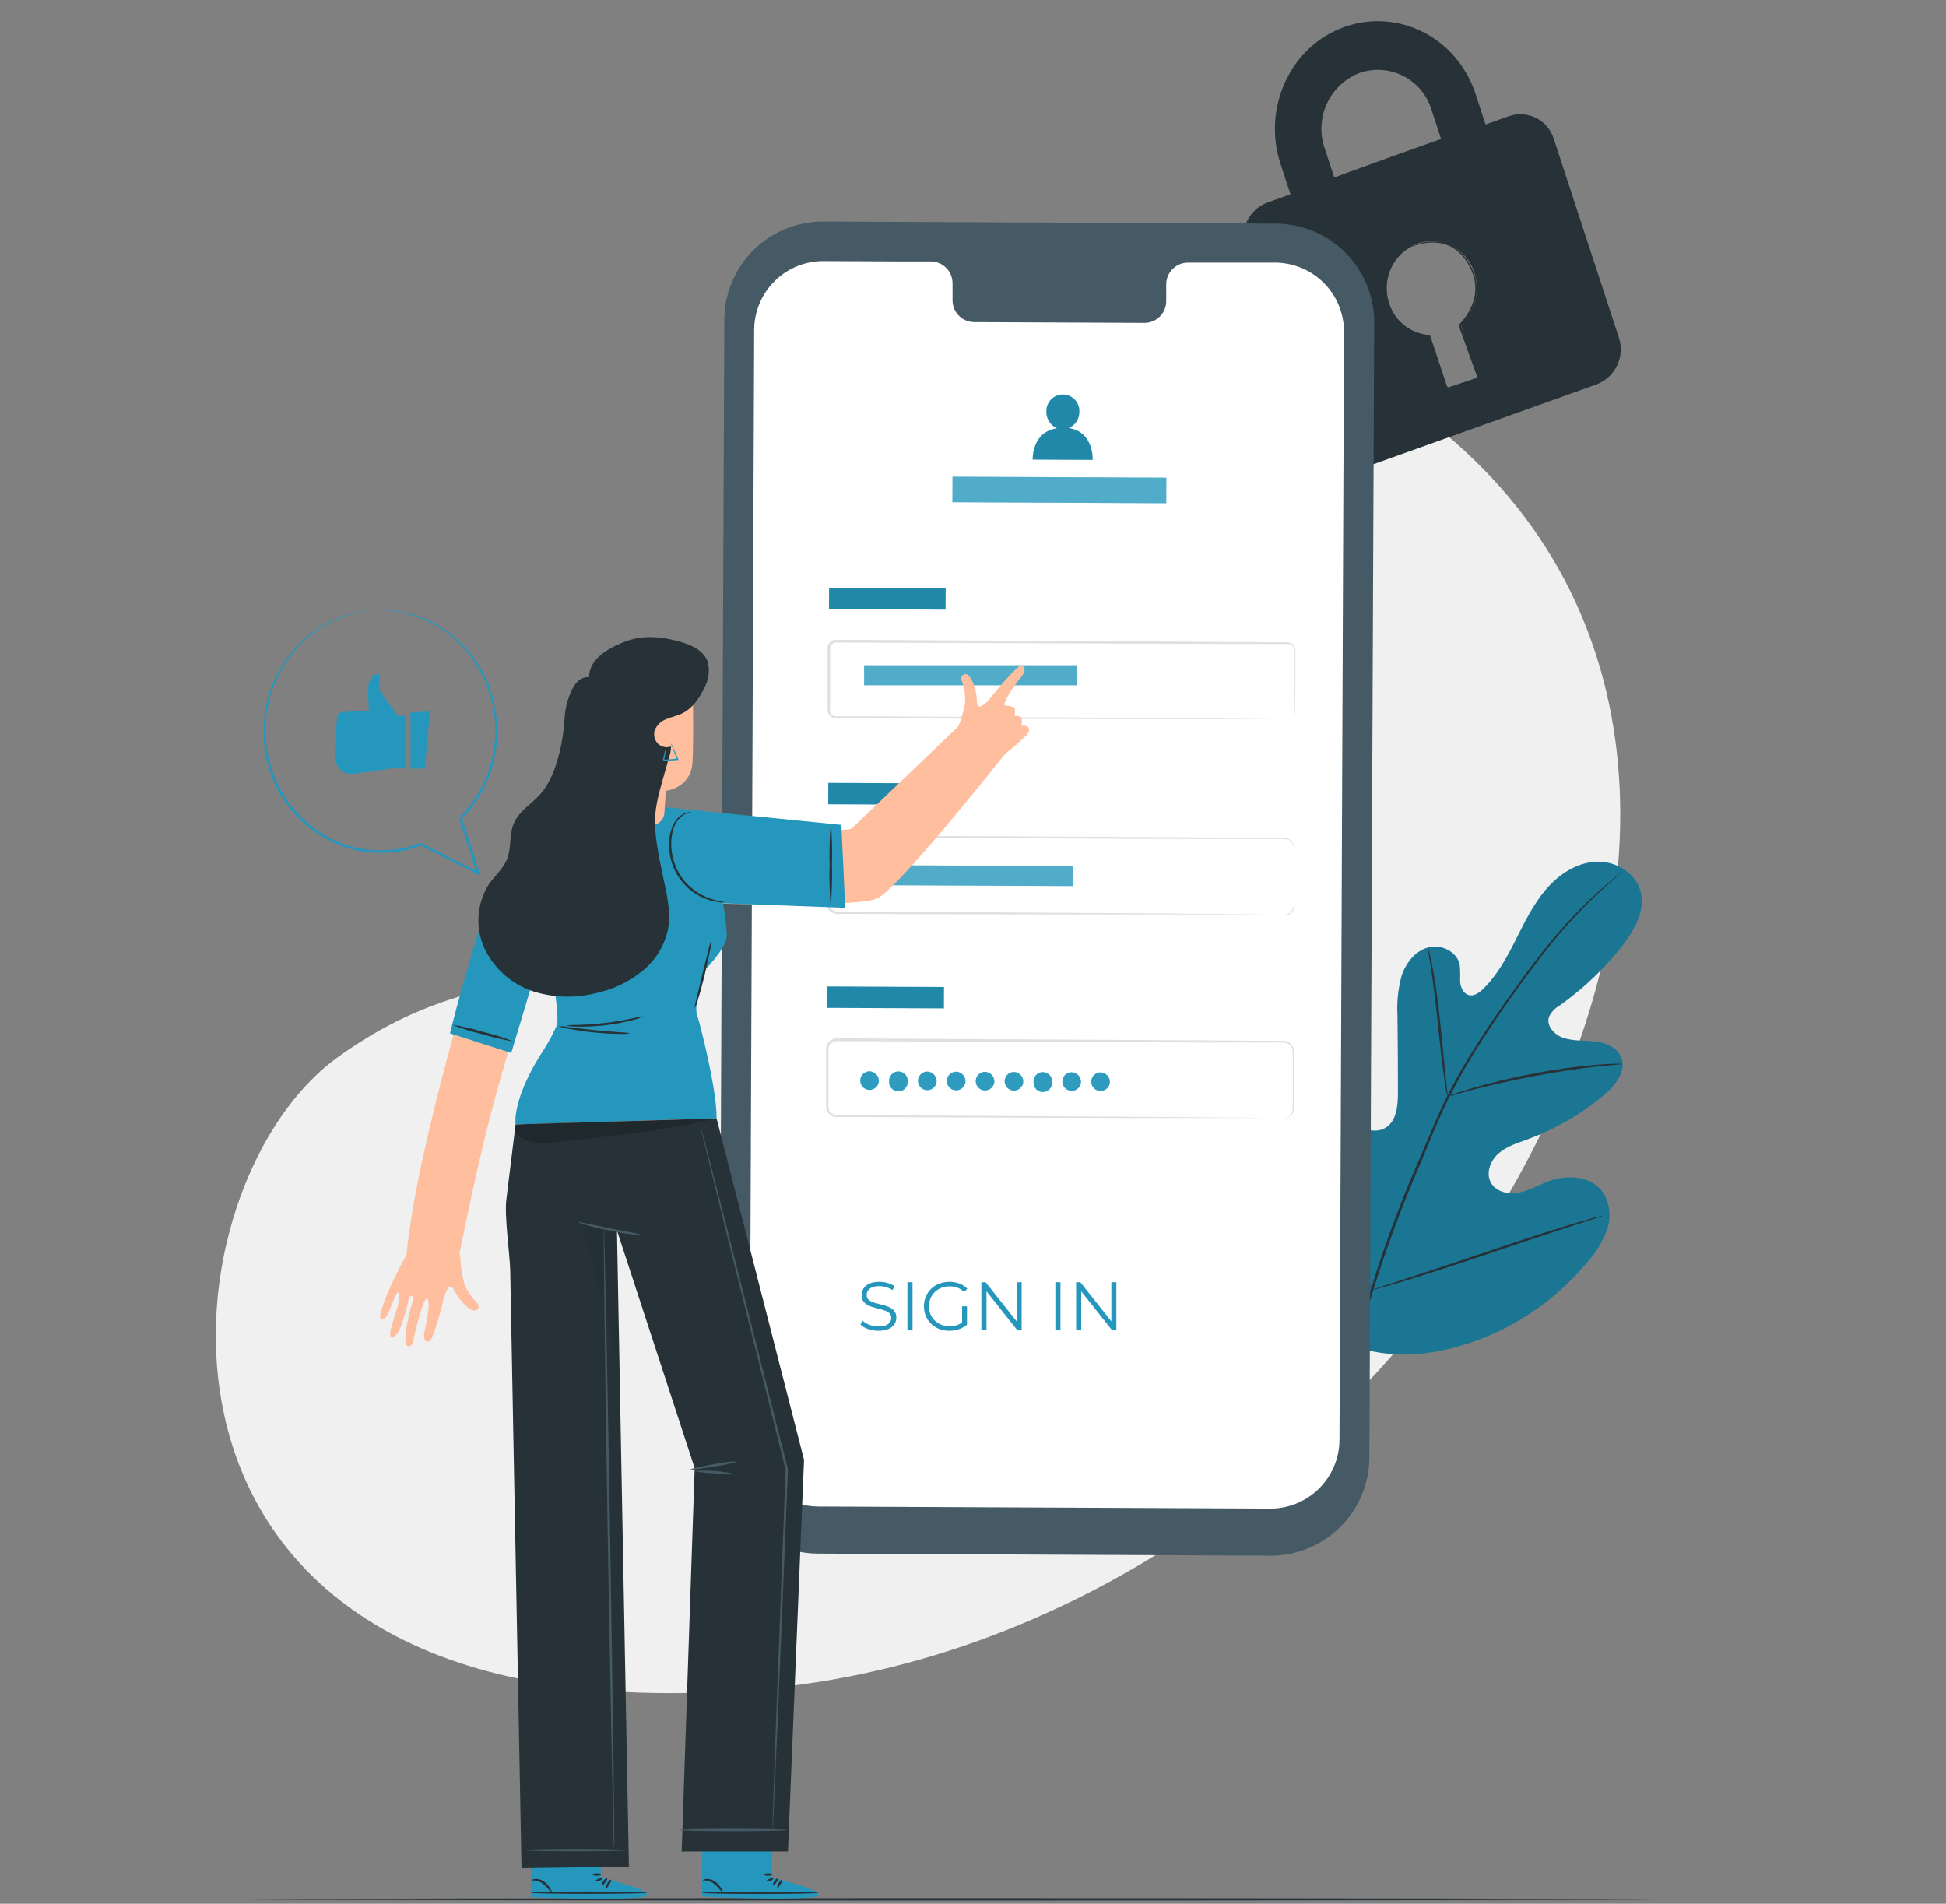 <svg width="230" height="225" viewBox="0 0 230 225" fill="none" xmlns="http://www.w3.org/2000/svg">
<rect x="0" y="0" width="230" height="225" fill="#808080" stroke="none"/>
<path d="M171.822 52.133C152.207 34.993 125.656 52.133 99.86 88.202C74.065 124.271 61.799 109.091 39.87 124.989C17.942 140.886 12.076 206.008 89.335 199.677C166.594 193.346 223.098 96.879 171.822 52.133Z" fill="#F0F0F0"/>
<path d="M195.642 224.471C195.642 224.546 158.448 224.61 112.582 224.61C66.716 224.61 29.506 224.546 29.506 224.471C29.506 224.396 66.694 224.332 112.582 224.332C158.469 224.332 195.642 224.401 195.642 224.471Z" fill="#263238"/>
<path d="M159.401 158.899C151.125 153.12 149.251 142.391 149.577 132.745C149.631 131.138 149.454 129.435 150.22 128.026C150.986 126.617 152.775 125.648 154.216 126.323C155.41 126.885 155.93 128.278 156.6 129.429C157.493 130.963 158.802 132.213 160.376 133.034C161.399 133.57 162.668 133.891 163.681 133.334C165.073 132.568 165.234 130.656 165.223 129.049C165.223 126.06 165.205 123.075 165.17 120.093C165.073 118.492 165.236 116.886 165.652 115.337C166.15 113.816 167.258 112.407 168.774 111.978C170.29 111.55 172.181 112.434 172.524 113.998C172.583 114.66 172.599 115.326 172.572 115.99C172.615 116.66 172.925 117.394 173.552 117.597C174.179 117.801 174.832 117.335 175.314 116.863C176.964 115.257 178.089 113.162 179.133 111.095C180.178 109.027 181.201 106.901 182.701 105.138C184.2 103.376 186.273 101.978 188.593 101.844C190.912 101.71 193.328 103.135 193.906 105.385C194.484 107.635 193.172 109.932 191.763 111.759C189.638 114.47 187.132 116.86 184.324 118.856C183.775 119.155 183.338 119.623 183.076 120.19C182.727 121.261 183.74 122.332 184.795 122.67C185.989 123.066 187.286 122.943 188.544 123.093C189.803 123.243 191.142 123.789 191.619 124.967C192.272 126.606 190.901 128.32 189.557 129.445C186.857 131.695 183.792 133.465 180.494 134.678C179.315 135.107 178.078 135.487 177.125 136.312C176.171 137.137 175.604 138.578 176.177 139.708C176.75 140.838 178.223 141.197 179.46 140.967C180.697 140.736 181.795 140.072 182.974 139.628C185.175 138.797 188.014 138.947 189.401 140.849C189.831 141.504 190.103 142.25 190.196 143.027C190.289 143.805 190.2 144.594 189.937 145.332C189.401 146.8 188.576 148.146 187.511 149.29C184.002 153.482 179.444 156.667 174.302 158.519C169.197 160.287 164.468 160.769 159.395 158.91" fill="#1B7694"/>
<path d="M191.549 103.167C191.549 103.167 191.501 103.221 191.394 103.317L190.917 103.74C190.499 104.115 189.883 104.662 189.107 105.385C186.905 107.429 184.86 109.637 182.99 111.989C181.795 113.473 180.558 115.155 179.24 116.981C177.923 118.808 176.562 120.779 175.212 122.873C173.773 125.082 172.456 127.367 171.265 129.718C170.644 130.945 170.097 132.225 169.535 133.532L167.874 137.523C165.686 142.549 163.779 147.694 162.165 152.933C160.864 157.219 159.967 161.618 159.486 166.072C159.175 169.077 159.125 172.104 159.336 175.118C159.422 176.19 159.502 177.009 159.577 177.566C159.61 177.834 159.631 178.048 159.652 178.204V178.423C159.629 178.353 159.613 178.282 159.604 178.209C159.577 178.054 159.545 177.845 159.502 177.577C159.406 177.041 159.304 176.195 159.208 175.124C158.949 172.104 158.967 169.067 159.261 166.05C159.712 161.577 160.589 157.158 161.881 152.852C163.482 147.599 165.383 142.441 167.574 137.405L169.278 133.43C169.84 132.129 170.392 130.838 171.018 129.606C172.217 127.247 173.546 124.957 174.998 122.745C176.369 120.602 177.751 118.663 179.053 116.853C180.354 115.042 181.613 113.35 182.802 111.871C184.691 109.525 186.764 107.333 189 105.315C189.792 104.603 190.424 104.067 190.853 103.708L191.351 103.307C191.412 103.253 191.478 103.207 191.549 103.167Z" fill="#263238"/>
<path d="M171.088 129.595C171.013 129.375 170.961 129.147 170.933 128.915C170.847 128.471 170.751 127.844 170.638 127.03C170.408 125.423 170.172 123.221 169.921 120.784C169.669 118.347 169.385 116.14 169.149 114.55C169.026 113.757 168.919 113.119 168.844 112.675C168.785 112.447 168.755 112.213 168.753 111.979C168.845 112.193 168.912 112.418 168.951 112.648C169.069 113.087 169.203 113.719 169.353 114.517C169.658 116.124 169.958 118.31 170.21 120.752C170.462 123.195 170.676 125.337 170.842 127.003C170.922 127.753 170.992 128.39 171.045 128.899C171.087 129.129 171.101 129.362 171.088 129.595Z" fill="#263238"/>
<path d="M191.699 125.75C191.439 125.806 191.173 125.839 190.906 125.846C190.371 125.894 189.61 125.958 188.668 126.066C186.782 126.269 184.19 126.644 181.345 127.18C178.501 127.715 175.946 128.321 174.109 128.787C173.193 129.022 172.454 129.236 171.967 129.381C171.706 129.474 171.437 129.538 171.163 129.574C171.411 129.449 171.669 129.347 171.934 129.269C172.438 129.092 173.166 128.845 174.077 128.583C175.904 128.047 178.458 127.41 181.313 126.864C183.732 126.401 186.172 126.062 188.625 125.846C189.573 125.766 190.339 125.733 190.874 125.723C191.149 125.704 191.426 125.713 191.699 125.75Z" fill="#263238"/>
<path d="M162.143 152.477C162.086 152.4 162.039 152.315 162.004 152.225L161.651 151.481C161.345 150.833 160.933 149.874 160.44 148.701C159.444 146.344 158.174 143.045 156.825 139.381C155.475 135.717 154.232 132.418 153.289 130.034C152.829 128.877 152.448 127.929 152.165 127.222L151.865 126.456C151.823 126.368 151.794 126.274 151.779 126.178C151.836 126.255 151.883 126.34 151.918 126.43L152.272 127.174C152.572 127.822 152.989 128.781 153.482 129.954C154.478 132.311 155.748 135.61 157.098 139.274C158.447 142.938 159.69 146.237 160.633 148.621C161.094 149.778 161.474 150.726 161.752 151.433C161.876 151.738 161.977 151.968 162.058 152.199C162.099 152.287 162.128 152.381 162.143 152.477Z" fill="#263238"/>
<path d="M189.503 143.656C189.417 143.705 189.326 143.743 189.23 143.768L188.437 144.036L185.507 144.984C183.033 145.787 179.615 146.934 175.866 148.198C172.117 149.462 168.683 150.587 166.193 151.337C164.95 151.717 163.938 152.006 163.236 152.199L162.427 152.408C162.333 152.438 162.236 152.457 162.138 152.467C162.224 152.417 162.316 152.38 162.411 152.354L163.204 152.086L166.134 151.138C168.608 150.335 172.026 149.189 175.775 147.925C179.524 146.661 182.952 145.536 185.443 144.786C186.691 144.406 187.698 144.116 188.405 143.923L189.214 143.715C189.308 143.685 189.405 143.665 189.503 143.656Z" fill="#263238"/>
<path d="M178.341 13.728L175.582 14.714L174.398 11.109C172.224 4.462 165.293 0.932 158.924 3.176C152.556 5.421 149.165 12.71 151.34 19.358L152.523 22.962L149.754 23.953C148.698 24.363 147.841 25.164 147.36 26.189C146.879 27.215 146.812 28.386 147.172 29.46L154.848 52.915C155.007 53.446 155.272 53.94 155.626 54.367C155.98 54.795 156.416 55.147 156.909 55.402C157.402 55.657 157.941 55.811 158.494 55.854C159.047 55.897 159.603 55.828 160.129 55.652L188.716 45.427C189.786 45.018 190.655 44.21 191.142 43.173C191.628 42.136 191.694 40.951 191.324 39.867L183.643 16.412C183.48 15.882 183.211 15.39 182.854 14.966C182.496 14.542 182.057 14.194 181.562 13.944C181.067 13.694 180.527 13.545 179.973 13.508C179.42 13.471 178.865 13.546 178.341 13.728ZM156.551 17.477C155.965 15.749 156.07 13.861 156.845 12.209C157.62 10.556 159.004 9.268 160.708 8.613C161.549 8.325 162.44 8.21 163.326 8.274C164.213 8.337 165.078 8.579 165.87 8.985C166.661 9.39 167.362 9.951 167.932 10.633C168.502 11.316 168.929 12.106 169.187 12.957L170.365 16.562L157.73 21.082L156.551 17.477ZM172.62 38.292L174.581 44.28C174.617 44.4 174.605 44.53 174.548 44.642C174.491 44.753 174.394 44.839 174.275 44.88L171.527 45.861C171.418 45.891 171.301 45.878 171.201 45.824C171.102 45.77 171.026 45.679 170.992 45.571L169.015 39.61C167.926 39.55 166.88 39.159 166.018 38.489C165.157 37.819 164.521 36.902 164.195 35.86C163.729 34.483 163.814 32.979 164.432 31.663C165.05 30.347 166.153 29.322 167.51 28.801C168.18 28.572 168.89 28.48 169.596 28.531C170.302 28.582 170.991 28.775 171.622 29.098C172.252 29.421 172.811 29.867 173.265 30.41C173.719 30.954 174.059 31.583 174.265 32.261C174.609 33.319 174.638 34.455 174.347 35.529C174.055 36.603 173.457 37.569 172.625 38.308L172.62 38.292Z" fill="#263238"/>
<path d="M175.459 14.649C175.459 14.724 170.344 16.647 163.98 18.934C157.617 21.221 152.427 23.059 152.4 23.005C152.373 22.952 157.515 21.013 163.884 18.72C170.253 16.428 175.432 14.58 175.459 14.649Z" fill="#263238"/>
<path d="M181.533 15.635C181.557 15.681 181.576 15.73 181.592 15.78C181.635 15.887 181.683 16.026 181.747 16.197C181.887 16.588 182.079 17.129 182.32 17.804L184.377 23.793C185.234 26.331 186.257 29.342 187.393 32.684C187.928 34.361 188.56 36.107 189.15 37.944C189.465 38.891 189.601 39.888 189.551 40.885C189.506 41.403 189.358 41.907 189.118 42.368C188.86 42.828 188.516 43.233 188.105 43.563C187.278 44.167 186.359 44.635 185.384 44.95L182.626 45.941L177.403 47.81L168.56 50.96L162.588 53.059L160.981 53.595L160.552 53.734C160.507 53.755 160.458 53.767 160.408 53.772C160.408 53.772 160.451 53.772 160.542 53.708L160.96 53.541L162.566 52.936L168.507 50.751L177.334 47.537L182.545 45.652L185.304 44.655C186.251 44.353 187.143 43.899 187.944 43.311C188.327 43.005 188.647 42.629 188.887 42.202C189.114 41.776 189.251 41.307 189.289 40.826C189.338 39.865 189.207 38.904 188.903 37.992C188.325 36.171 187.714 34.409 187.162 32.732C186.048 29.385 185.02 26.364 184.206 23.825C183.392 21.286 182.706 19.245 182.235 17.81C182.01 17.108 181.838 16.562 181.699 16.165L181.571 15.737C181.554 15.704 181.542 15.67 181.533 15.635Z" fill="#263238"/>
<path d="M166.45 8.249C166.45 8.249 166.166 8.109 165.641 7.895C164.893 7.608 164.101 7.448 163.3 7.424C162.113 7.383 160.931 7.606 159.84 8.077C158.513 8.664 157.379 9.612 156.567 10.814C155.75 12.013 155.311 13.429 155.309 14.88C155.32 16.069 155.5 17.25 155.844 18.388C156.123 19.363 156.412 20.14 156.605 20.681C156.719 20.955 156.812 21.238 156.883 21.527C156.731 21.27 156.604 20.999 156.503 20.718C156.283 20.183 155.967 19.422 155.657 18.442C155.275 17.292 155.068 16.091 155.041 14.88C155.026 13.374 155.475 11.901 156.326 10.659C157.166 9.413 158.347 8.435 159.727 7.842C160.852 7.368 162.071 7.159 163.289 7.231C164.108 7.273 164.912 7.463 165.662 7.793C165.863 7.886 166.056 7.993 166.241 8.115C166.317 8.148 166.387 8.193 166.45 8.249Z" fill="#263238"/>
<path d="M166.696 29.208C166.782 29.156 166.871 29.111 166.964 29.074C167.232 28.953 167.51 28.854 167.794 28.779C168.246 28.646 168.711 28.567 169.182 28.544C169.821 28.509 170.461 28.606 171.062 28.827C172.433 29.309 173.691 30.707 174.313 32.577C174.611 33.58 174.611 34.648 174.313 35.651C173.982 36.74 173.39 37.731 172.588 38.538L172.62 38.394C173.333 40.349 174.109 42.47 174.913 44.682L174.961 44.816L174.827 44.864L173.6 45.271L170.922 46.166L170.788 46.209L170.746 46.075C170.012 43.857 169.208 41.79 168.603 39.76L168.721 39.851C167.674 39.764 166.675 39.371 165.85 38.721C165.103 38.145 164.491 37.414 164.056 36.578C163.663 35.836 163.467 35.006 163.488 34.168C163.513 33.31 163.727 32.469 164.115 31.704C164.503 30.939 165.055 30.27 165.732 29.743C166.011 29.517 166.324 29.336 166.659 29.208C166.356 29.387 166.063 29.582 165.78 29.791C165.036 30.421 164.467 31.23 164.125 32.143C163.832 32.831 163.695 33.575 163.724 34.323C163.752 35.07 163.946 35.802 164.291 36.465C164.719 37.27 165.317 37.972 166.043 38.522C166.83 39.14 167.782 39.513 168.78 39.593H168.871L168.898 39.674C169.487 41.666 170.296 43.75 171.04 45.978L170.863 45.892L173.542 44.998L174.763 44.586L174.677 44.768C173.879 42.556 173.108 40.429 172.401 38.474V38.394L172.465 38.329C173.244 37.556 173.824 36.606 174.157 35.56C174.442 34.601 174.442 33.579 174.157 32.62C173.574 30.82 172.369 29.454 171.062 28.972C170.483 28.749 169.865 28.645 169.246 28.667C168.783 28.677 168.323 28.74 167.875 28.854C167.076 29.052 166.702 29.235 166.696 29.208Z" fill="#263238"/>
<path d="M150.14 183.865L96.636 183.619C93.546 183.602 90.59 182.359 88.415 180.164C86.241 177.968 85.027 175 85.04 171.91L85.608 37.783C85.614 36.253 85.922 34.738 86.514 33.326C87.106 31.915 87.97 30.633 89.058 29.556C90.145 28.479 91.434 27.626 92.851 27.047C94.268 26.468 95.786 26.174 97.316 26.182L150.815 26.428C153.905 26.444 156.862 27.685 159.037 29.879C161.213 32.074 162.428 35.042 162.417 38.132L161.849 172.253C161.843 173.784 161.535 175.299 160.943 176.712C160.351 178.124 159.487 179.406 158.399 180.484C157.312 181.562 156.023 182.416 154.606 182.996C153.189 183.576 151.671 183.872 150.14 183.865Z" fill="#455A64"/>
<path d="M150.735 31.04H140.365C140.026 31.046 139.693 31.119 139.382 31.254C139.072 31.389 138.792 31.584 138.557 31.828C138.322 32.072 138.138 32.36 138.014 32.675C137.891 32.99 137.83 33.326 137.837 33.664V35.544C137.843 35.882 137.783 36.218 137.659 36.533C137.535 36.848 137.351 37.135 137.116 37.378C136.881 37.622 136.601 37.816 136.29 37.951C135.98 38.086 135.647 38.158 135.308 38.163L115.094 38.072C114.41 38.054 113.761 37.765 113.29 37.269C112.819 36.773 112.564 36.11 112.582 35.426V33.546C112.599 32.863 112.345 32.202 111.875 31.706C111.405 31.209 110.758 30.92 110.075 30.9H106.427L97.349 30.858C95.189 30.845 93.112 31.688 91.573 33.203C90.034 34.718 89.159 36.781 89.137 38.94L88.602 169.858C88.597 170.93 88.803 171.991 89.208 172.983C89.614 173.975 90.21 174.877 90.964 175.638C91.719 176.399 92.615 177.004 93.603 177.418C94.591 177.833 95.65 178.049 96.722 178.054L150.113 178.3C151.185 178.305 152.248 178.099 153.24 177.693C154.232 177.287 155.135 176.69 155.896 175.936C156.658 175.181 157.263 174.284 157.678 173.295C158.093 172.307 158.309 171.246 158.314 170.174L158.849 39.256C158.862 37.091 158.015 35.009 156.493 33.468C154.971 31.927 152.9 31.054 150.735 31.04Z" fill="white"/>
<path d="M103.816 157.283C103.394 157.283 102.987 157.215 102.597 157.08C102.212 156.944 101.914 156.765 101.702 156.543L101.938 156.08C102.144 156.286 102.418 156.454 102.759 156.584C103.101 156.708 103.453 156.771 103.816 156.771C104.326 156.771 104.708 156.679 104.963 156.494C105.218 156.305 105.345 156.061 105.345 155.762C105.345 155.535 105.275 155.353 105.134 155.218C104.998 155.082 104.83 154.979 104.63 154.909C104.429 154.833 104.15 154.751 103.792 154.665C103.364 154.556 103.022 154.453 102.767 154.356C102.513 154.253 102.293 154.098 102.109 153.892C101.93 153.686 101.84 153.407 101.84 153.055C101.84 152.767 101.916 152.507 102.068 152.274C102.22 152.036 102.453 151.846 102.767 151.705C103.082 151.564 103.472 151.494 103.938 151.494C104.264 151.494 104.581 151.54 104.89 151.632C105.204 151.719 105.475 151.84 105.703 151.998L105.5 152.477C105.261 152.32 105.006 152.204 104.735 152.128C104.464 152.046 104.199 152.006 103.938 152.006C103.44 152.006 103.063 152.103 102.808 152.299C102.559 152.488 102.434 152.735 102.434 153.039C102.434 153.266 102.502 153.45 102.637 153.591C102.778 153.727 102.952 153.833 103.158 153.909C103.369 153.979 103.651 154.058 104.003 154.144C104.421 154.247 104.757 154.35 105.012 154.453C105.272 154.551 105.491 154.703 105.67 154.909C105.849 155.109 105.939 155.383 105.939 155.73C105.939 156.017 105.86 156.28 105.703 156.519C105.551 156.752 105.315 156.939 104.995 157.08C104.676 157.215 104.283 157.283 103.816 157.283ZM107.25 151.542H107.851V157.234H107.25V151.542ZM113.712 154.388H114.289V156.559C114.024 156.792 113.709 156.971 113.346 157.096C112.983 157.221 112.601 157.283 112.2 157.283C111.63 157.283 111.118 157.158 110.663 156.909C110.208 156.66 109.85 156.315 109.59 155.876C109.329 155.432 109.199 154.936 109.199 154.388C109.199 153.841 109.329 153.347 109.59 152.908C109.85 152.464 110.208 152.117 110.663 151.868C111.118 151.618 111.633 151.494 112.208 151.494C112.641 151.494 113.04 151.564 113.403 151.705C113.766 151.84 114.073 152.044 114.322 152.315L113.948 152.697C113.498 152.252 112.926 152.03 112.232 152.03C111.771 152.03 111.354 152.133 110.98 152.339C110.611 152.54 110.321 152.822 110.11 153.185C109.899 153.543 109.793 153.944 109.793 154.388C109.793 154.833 109.899 155.234 110.11 155.592C110.321 155.95 110.611 156.231 110.98 156.437C111.349 156.643 111.763 156.746 112.224 156.746C112.81 156.746 113.306 156.6 113.712 156.307V154.388ZM120.749 151.542V157.234H120.253L116.594 152.616V157.234H115.992V151.542H116.488L120.156 156.161V151.542H120.749ZM124.735 151.542H125.337V157.234H124.735V151.542ZM131.946 151.542V157.234H131.45L127.791 152.616V157.234H127.189V151.542H127.685L131.352 156.161V151.542H131.946Z" fill="#2597BC"/>
<path d="M111.77 69.525L97.993 69.462L97.982 71.99L111.758 72.053L111.77 69.525Z" fill="#2597BC"/>
<path opacity="0.1" d="M111.77 69.525L97.993 69.462L97.982 71.99L111.758 72.053L111.77 69.525Z" fill="black"/>
<path d="M152.154 85.047C152.262 85.036 152.368 85.011 152.47 84.972C152.618 84.914 152.747 84.816 152.842 84.688C152.937 84.56 152.993 84.408 153.006 84.249C153.006 83.397 153.006 82.155 153.006 80.559C153.006 79.761 153.006 78.866 153.006 77.88C153.006 77.639 153.006 77.388 153.006 77.136C153.04 76.892 152.987 76.643 152.856 76.434C152.782 76.334 152.686 76.253 152.575 76.196C152.465 76.139 152.342 76.109 152.218 76.108H151.383H143.643L98.843 75.942C98.728 75.94 98.615 75.965 98.512 76.017C98.41 76.068 98.321 76.143 98.254 76.236C98.124 76.446 98.075 76.695 98.114 76.938C98.114 77.473 98.114 78.009 98.114 78.545C98.114 79.616 98.114 80.687 98.114 81.758C98.114 82.294 98.114 82.83 98.114 83.365C98.092 83.615 98.092 83.866 98.114 84.115C98.142 84.222 98.195 84.321 98.267 84.405C98.34 84.488 98.43 84.554 98.532 84.597C98.638 84.639 98.751 84.659 98.864 84.656H101.591L113.487 84.721L133.627 84.844L147.205 84.951L150.895 84.994H151.854C152.074 84.994 152.181 84.994 152.181 84.994H151.854H150.895H147.205H133.627L113.487 84.929L101.591 84.881H98.864C98.714 84.887 98.565 84.862 98.425 84.806C98.284 84.746 98.159 84.654 98.058 84.538C97.958 84.422 97.886 84.285 97.847 84.137C97.816 83.996 97.805 83.852 97.814 83.708V83.312C97.814 82.776 97.814 82.24 97.814 81.705C97.814 80.634 97.814 79.562 97.814 78.491C97.814 77.956 97.814 77.42 97.814 76.884C97.804 76.742 97.804 76.598 97.814 76.456C97.835 76.298 97.895 76.149 97.991 76.022C98.084 75.893 98.206 75.788 98.348 75.716C98.489 75.644 98.646 75.608 98.805 75.609L143.605 75.856L151.345 75.909H152.181C152.328 75.909 152.473 75.945 152.603 76.013C152.734 76.081 152.846 76.18 152.931 76.3C153.082 76.533 153.143 76.813 153.102 77.088C153.102 77.34 153.102 77.591 153.102 77.832C153.102 78.807 153.102 79.702 153.102 80.51C153.102 82.117 153.064 83.349 153.054 84.206C153.041 84.371 152.981 84.529 152.881 84.661C152.782 84.793 152.646 84.893 152.491 84.951C152.39 85.014 152.273 85.047 152.154 85.047Z" fill="#E0E0E0"/>
<path d="M127.328 78.63H102.132V80.993H127.328V78.63Z" fill="#2597BC"/>
<path opacity="0.2" d="M127.328 78.63H102.132V80.993H127.328V78.63Z" fill="white"/>
<path d="M111.676 92.588L97.9 92.526L97.888 95.054L111.664 95.116L111.676 92.588Z" fill="#2597BC"/>
<path opacity="0.1" d="M111.676 92.588L97.9 92.526L97.888 95.054L111.664 95.116L111.676 92.588Z" fill="black"/>
<path d="M151.806 108.111C151.914 108.098 152.021 108.078 152.127 108.052C152.277 108.005 152.414 107.926 152.531 107.82C152.647 107.715 152.74 107.586 152.802 107.442C152.886 107.225 152.919 106.993 152.898 106.761C152.898 106.504 152.898 106.226 152.898 105.915C152.898 105.294 152.898 104.587 152.898 103.773V100.371C152.924 100.125 152.869 99.877 152.743 99.664C152.611 99.446 152.403 99.284 152.159 99.209C151.892 99.162 151.621 99.147 151.35 99.166H143.643L98.998 99C98.758 99.001 98.526 99.088 98.346 99.247C98.166 99.406 98.049 99.624 98.018 99.863C98.018 100.371 98.018 100.934 98.018 101.469C98.018 102.541 98.018 103.612 98.018 104.683C98.018 105.219 98.018 105.755 98.018 106.29C97.998 106.54 98.009 106.792 98.05 107.04C98.117 107.257 98.255 107.446 98.441 107.576C98.639 107.701 98.871 107.761 99.105 107.747H99.85H101.398L113.251 107.806L133.321 107.929L146.851 108.036L150.531 108.079H151.49H151.811H151.49H150.531H146.851H133.321L113.24 108.058L101.387 108.015H99.057C98.767 108.032 98.48 107.955 98.237 107.795C97.994 107.626 97.816 107.379 97.734 107.094C97.686 106.821 97.672 106.544 97.691 106.269C97.691 105.733 97.691 105.197 97.691 104.662C97.691 103.591 97.691 102.519 97.691 101.448C97.691 100.912 97.691 100.377 97.691 99.841C97.73 99.535 97.88 99.253 98.111 99.049C98.343 98.845 98.641 98.733 98.95 98.732L143.595 98.979L151.302 99.038C151.589 99.02 151.877 99.04 152.159 99.097C152.438 99.188 152.672 99.378 152.818 99.632C152.957 99.868 153.017 100.142 152.989 100.414C152.989 100.666 152.989 100.912 152.989 101.159C152.989 102.128 152.989 103.017 152.989 103.837C152.989 104.656 152.989 105.347 152.989 105.979C152.989 106.285 152.989 106.569 152.989 106.831C153.009 107.071 152.97 107.311 152.877 107.533C152.807 107.681 152.707 107.812 152.582 107.917C152.457 108.022 152.311 108.1 152.154 108.143C152.037 108.153 151.919 108.142 151.806 108.111Z" fill="#E0E0E0"/>
<path d="M111.572 116.653L97.796 116.591L97.784 119.119L111.561 119.181L111.572 116.653Z" fill="#2597BC"/>
<path opacity="0.1" d="M111.572 116.653L97.796 116.591L97.784 119.119L111.561 119.181L111.572 116.653Z" fill="black"/>
<path d="M151.699 132.166C151.807 132.154 151.914 132.134 152.02 132.107C152.169 132.06 152.306 131.982 152.422 131.877C152.539 131.773 152.632 131.645 152.695 131.502C152.779 131.286 152.812 131.053 152.791 130.822C152.791 130.559 152.791 130.286 152.791 129.97C152.791 129.354 152.791 128.642 152.791 127.828V124.427C152.817 124.18 152.762 123.932 152.636 123.72C152.501 123.505 152.294 123.346 152.052 123.27C151.785 123.22 151.514 123.204 151.243 123.221H143.536L98.891 123.055C98.651 123.056 98.419 123.144 98.239 123.302C98.058 123.461 97.942 123.68 97.911 123.918C97.911 124.453 97.911 124.989 97.911 125.525C97.911 126.596 97.911 127.667 97.911 128.738C97.911 129.274 97.911 129.81 97.911 130.345C97.891 130.594 97.902 130.844 97.943 131.09C98.007 131.308 98.145 131.498 98.334 131.625C98.531 131.754 98.764 131.814 98.998 131.797H101.328L113.182 131.861L133.251 131.984L146.781 132.091L150.461 132.134H151.42C151.634 132.134 151.741 132.134 151.741 132.134C151.741 132.134 151.634 132.134 151.42 132.134H150.461H146.781H133.251L113.182 132.075L101.328 132.027H98.998C98.708 132.047 98.42 131.969 98.179 131.808C97.935 131.639 97.757 131.391 97.675 131.106C97.627 130.834 97.613 130.557 97.632 130.281C97.632 129.745 97.632 129.21 97.632 128.674C97.632 127.603 97.632 126.532 97.632 125.46C97.632 124.925 97.632 124.389 97.632 123.827C97.67 123.521 97.818 123.239 98.049 123.035C98.28 122.831 98.577 122.718 98.886 122.718L143.53 122.964L151.238 123.023C151.525 123.006 151.813 123.025 152.095 123.082C152.373 123.173 152.608 123.364 152.754 123.618C152.892 123.854 152.952 124.128 152.925 124.4C152.925 124.652 152.925 124.903 152.925 125.144C152.925 126.114 152.925 127.003 152.925 127.822C152.925 128.642 152.925 129.333 152.925 129.965C152.925 130.27 152.925 130.554 152.925 130.817C152.946 131.056 152.907 131.297 152.813 131.518C152.743 131.666 152.643 131.797 152.518 131.902C152.393 132.008 152.247 132.085 152.09 132.129C151.964 132.172 151.83 132.185 151.699 132.166Z" fill="#E0E0E0"/>
<path d="M126.79 102.362L101.594 102.248L101.583 104.61L126.779 104.724L126.79 102.362Z" fill="#2597BC"/>
<path opacity="0.2" d="M126.79 102.362L101.594 102.248L101.583 104.61L126.779 104.724L126.79 102.362Z" fill="white"/>
<path d="M103.872 127.796C103.857 128.011 103.778 128.217 103.646 128.388C103.514 128.56 103.335 128.688 103.131 128.758C102.926 128.829 102.706 128.837 102.497 128.784C102.288 128.73 102.099 128.616 101.954 128.455C101.809 128.295 101.714 128.096 101.681 127.882C101.649 127.669 101.679 127.45 101.769 127.254C101.86 127.058 102.006 126.892 102.189 126.778C102.372 126.664 102.585 126.606 102.801 126.612C103.1 126.629 103.379 126.762 103.58 126.984C103.78 127.205 103.886 127.497 103.872 127.796Z" fill="#2597BC"/>
<path d="M107.284 127.812C107.295 127.963 107.274 128.114 107.224 128.257C107.173 128.4 107.094 128.53 106.991 128.641C106.887 128.752 106.762 128.84 106.624 128.9C106.485 128.961 106.335 128.992 106.184 128.992C106.032 128.992 105.882 128.961 105.744 128.9C105.605 128.84 105.48 128.752 105.377 128.641C105.273 128.53 105.194 128.4 105.144 128.257C105.093 128.114 105.072 127.963 105.083 127.812C105.072 127.661 105.093 127.509 105.144 127.366C105.194 127.224 105.273 127.093 105.377 126.982C105.48 126.871 105.605 126.783 105.744 126.723C105.882 126.662 106.032 126.631 106.184 126.631C106.335 126.631 106.485 126.662 106.624 126.723C106.762 126.783 106.887 126.871 106.991 126.982C107.094 127.093 107.173 127.224 107.224 127.366C107.274 127.509 107.295 127.661 107.284 127.812Z" fill="#2597BC"/>
<path d="M110.702 127.828C110.686 128.043 110.607 128.249 110.475 128.42C110.344 128.592 110.164 128.72 109.96 128.791C109.756 128.861 109.535 128.869 109.326 128.816C109.117 128.762 108.928 128.648 108.783 128.487C108.638 128.327 108.543 128.128 108.511 127.915C108.478 127.701 108.509 127.483 108.599 127.286C108.689 127.09 108.835 126.924 109.018 126.81C109.202 126.696 109.415 126.638 109.63 126.644C109.928 126.662 110.207 126.796 110.408 127.017C110.608 127.239 110.714 127.53 110.702 127.828Z" fill="#2597BC"/>
<path d="M114.114 127.844C114.098 128.059 114.019 128.265 113.887 128.436C113.755 128.608 113.576 128.736 113.372 128.807C113.168 128.877 112.947 128.885 112.738 128.832C112.529 128.778 112.34 128.664 112.195 128.503C112.05 128.343 111.955 128.144 111.922 127.931C111.89 127.717 111.92 127.499 112.011 127.302C112.101 127.106 112.247 126.94 112.43 126.826C112.613 126.712 112.826 126.654 113.042 126.66C113.34 126.678 113.619 126.812 113.819 127.033C114.02 127.255 114.125 127.546 114.114 127.844Z" fill="#2597BC"/>
<path d="M117.526 127.855C117.511 128.07 117.433 128.277 117.302 128.449C117.17 128.621 116.992 128.75 116.787 128.821C116.583 128.892 116.362 128.902 116.153 128.849C115.943 128.795 115.754 128.681 115.608 128.521C115.463 128.361 115.368 128.162 115.334 127.948C115.301 127.735 115.332 127.516 115.422 127.319C115.512 127.123 115.658 126.957 115.841 126.843C116.025 126.728 116.238 126.67 116.454 126.676C116.751 126.694 117.029 126.827 117.23 127.048C117.43 127.268 117.536 127.557 117.526 127.855Z" fill="#2597BC"/>
<path d="M120.943 127.871C120.928 128.085 120.851 128.291 120.721 128.462C120.591 128.634 120.414 128.764 120.211 128.836C120.008 128.907 119.789 128.919 119.58 128.867C119.371 128.816 119.181 128.705 119.035 128.548C118.888 128.39 118.791 128.194 118.754 127.982C118.718 127.769 118.745 127.551 118.831 127.354C118.917 127.157 119.059 126.989 119.239 126.872C119.419 126.754 119.63 126.692 119.845 126.692C120.147 126.703 120.432 126.834 120.637 127.055C120.843 127.275 120.953 127.569 120.943 127.871Z" fill="#2597BC"/>
<path d="M124.355 127.887C124.365 128.038 124.345 128.189 124.294 128.332C124.244 128.474 124.164 128.605 124.061 128.716C123.958 128.827 123.833 128.915 123.694 128.975C123.555 129.036 123.405 129.067 123.254 129.067C123.103 129.067 122.953 129.036 122.814 128.975C122.675 128.915 122.55 128.827 122.447 128.716C122.344 128.605 122.264 128.474 122.214 128.332C122.163 128.189 122.143 128.038 122.153 127.887C122.143 127.736 122.163 127.584 122.214 127.441C122.264 127.299 122.344 127.168 122.447 127.057C122.55 126.946 122.675 126.858 122.814 126.798C122.953 126.737 123.103 126.706 123.254 126.706C123.405 126.706 123.555 126.737 123.694 126.798C123.833 126.858 123.958 126.946 124.061 127.057C124.164 127.168 124.244 127.299 124.294 127.441C124.345 127.584 124.365 127.736 124.355 127.887Z" fill="#2597BC"/>
<path d="M127.767 127.903C127.752 128.117 127.675 128.323 127.545 128.494C127.415 128.666 127.238 128.796 127.035 128.867C126.832 128.939 126.613 128.951 126.404 128.899C126.195 128.848 126.005 128.737 125.859 128.58C125.712 128.422 125.615 128.226 125.578 128.013C125.542 127.801 125.569 127.583 125.655 127.386C125.741 127.189 125.883 127.021 126.063 126.904C126.243 126.786 126.454 126.724 126.669 126.724C126.97 126.735 127.255 126.866 127.461 127.087C127.667 127.307 127.777 127.601 127.767 127.903Z" fill="#2597BC"/>
<path d="M131.179 127.919C131.164 128.135 131.086 128.341 130.955 128.513C130.824 128.685 130.645 128.815 130.44 128.886C130.236 128.957 130.015 128.966 129.806 128.913C129.596 128.86 129.407 128.746 129.261 128.586C129.116 128.426 129.021 128.226 128.988 128.013C128.954 127.799 128.985 127.58 129.075 127.384C129.165 127.187 129.311 127.021 129.495 126.907C129.678 126.793 129.891 126.735 130.107 126.741C130.404 126.758 130.683 126.892 130.883 127.112C131.083 127.332 131.189 127.622 131.179 127.919Z" fill="#2597BC"/>
<g opacity="0.2">
<path opacity="0.2" d="M103.872 127.796C103.857 128.011 103.778 128.217 103.646 128.388C103.514 128.56 103.335 128.688 103.131 128.758C102.926 128.829 102.706 128.837 102.497 128.784C102.288 128.73 102.099 128.616 101.954 128.455C101.809 128.295 101.714 128.096 101.681 127.882C101.649 127.669 101.679 127.45 101.769 127.254C101.86 127.058 102.006 126.892 102.189 126.778C102.372 126.664 102.585 126.606 102.801 126.612C103.1 126.629 103.379 126.762 103.58 126.984C103.78 127.205 103.886 127.497 103.872 127.796Z" fill="white"/>
<path opacity="0.2" d="M107.284 127.812C107.295 127.963 107.274 128.114 107.224 128.257C107.173 128.4 107.094 128.53 106.991 128.641C106.887 128.752 106.762 128.84 106.624 128.9C106.485 128.961 106.335 128.992 106.184 128.992C106.032 128.992 105.882 128.961 105.744 128.9C105.605 128.84 105.48 128.752 105.377 128.641C105.273 128.53 105.194 128.4 105.144 128.257C105.093 128.114 105.072 127.963 105.083 127.812C105.072 127.661 105.093 127.509 105.144 127.366C105.194 127.224 105.273 127.093 105.377 126.982C105.48 126.872 105.605 126.783 105.744 126.723C105.882 126.663 106.032 126.631 106.184 126.631C106.335 126.631 106.485 126.663 106.624 126.723C106.762 126.783 106.887 126.872 106.991 126.982C107.094 127.093 107.173 127.224 107.224 127.366C107.274 127.509 107.295 127.661 107.284 127.812Z" fill="white"/>
<path opacity="0.2" d="M110.702 127.828C110.686 128.043 110.607 128.249 110.475 128.42C110.344 128.592 110.164 128.72 109.96 128.791C109.756 128.861 109.535 128.869 109.326 128.816C109.117 128.762 108.928 128.648 108.783 128.487C108.638 128.327 108.543 128.128 108.511 127.915C108.478 127.701 108.509 127.483 108.599 127.286C108.689 127.09 108.835 126.924 109.018 126.81C109.202 126.696 109.415 126.638 109.63 126.644C109.928 126.662 110.207 126.796 110.408 127.017C110.608 127.239 110.714 127.53 110.702 127.828Z" fill="white"/>
<path opacity="0.2" d="M114.114 127.844C114.098 128.059 114.019 128.265 113.887 128.437C113.755 128.608 113.576 128.736 113.372 128.807C113.168 128.877 112.947 128.886 112.738 128.832C112.529 128.778 112.34 128.664 112.195 128.504C112.05 128.343 111.955 128.144 111.922 127.931C111.89 127.717 111.92 127.499 112.011 127.302C112.101 127.106 112.247 126.941 112.43 126.826C112.613 126.712 112.826 126.654 113.042 126.66C113.34 126.678 113.619 126.812 113.819 127.033C114.02 127.255 114.125 127.546 114.114 127.844Z" fill="white"/>
<path opacity="0.2" d="M117.526 127.855C117.511 128.07 117.433 128.277 117.302 128.449C117.17 128.621 116.992 128.75 116.787 128.821C116.583 128.892 116.362 128.902 116.153 128.849C115.943 128.795 115.754 128.681 115.608 128.521C115.463 128.361 115.368 128.162 115.334 127.948C115.301 127.735 115.332 127.516 115.422 127.319C115.512 127.123 115.658 126.957 115.841 126.843C116.025 126.728 116.238 126.67 116.454 126.676C116.751 126.694 117.029 126.827 117.23 127.048C117.43 127.268 117.536 127.557 117.526 127.855Z" fill="white"/>
<path opacity="0.2" d="M120.943 127.871C120.928 128.085 120.851 128.291 120.721 128.462C120.591 128.634 120.414 128.764 120.211 128.836C120.008 128.907 119.789 128.919 119.58 128.867C119.371 128.816 119.181 128.705 119.035 128.548C118.888 128.39 118.791 128.194 118.754 127.982C118.718 127.769 118.745 127.551 118.831 127.354C118.917 127.157 119.059 126.989 119.239 126.872C119.419 126.754 119.63 126.692 119.845 126.692C120.147 126.703 120.432 126.834 120.637 127.055C120.843 127.275 120.953 127.569 120.943 127.871Z" fill="white"/>
<path opacity="0.2" d="M124.355 127.887C124.365 128.038 124.345 128.189 124.294 128.332C124.244 128.475 124.164 128.605 124.061 128.716C123.958 128.827 123.833 128.915 123.694 128.975C123.555 129.036 123.406 129.067 123.254 129.067C123.103 129.067 122.953 129.036 122.814 128.975C122.675 128.915 122.55 128.827 122.447 128.716C122.344 128.605 122.265 128.475 122.214 128.332C122.164 128.189 122.143 128.038 122.153 127.887C122.143 127.736 122.164 127.584 122.214 127.442C122.265 127.299 122.344 127.168 122.447 127.057C122.55 126.947 122.675 126.858 122.814 126.798C122.953 126.738 123.103 126.707 123.254 126.707C123.406 126.707 123.555 126.738 123.694 126.798C123.833 126.858 123.958 126.947 124.061 127.057C124.164 127.168 124.244 127.299 124.294 127.442C124.345 127.584 124.365 127.736 124.355 127.887Z" fill="white"/>
<path opacity="0.2" d="M127.767 127.903C127.752 128.117 127.675 128.323 127.545 128.495C127.415 128.666 127.238 128.796 127.035 128.868C126.832 128.94 126.613 128.951 126.404 128.9C126.195 128.848 126.005 128.737 125.859 128.58C125.712 128.423 125.615 128.226 125.578 128.014C125.542 127.802 125.569 127.583 125.655 127.386C125.741 127.189 125.883 127.021 126.063 126.904C126.243 126.786 126.454 126.724 126.669 126.724C126.97 126.736 127.255 126.866 127.461 127.087C127.667 127.308 127.777 127.601 127.767 127.903Z" fill="white"/>
<path opacity="0.2" d="M131.179 127.919C131.164 128.135 131.086 128.341 130.955 128.513C130.824 128.685 130.645 128.815 130.44 128.886C130.236 128.957 130.016 128.966 129.806 128.913C129.596 128.86 129.407 128.746 129.262 128.586C129.116 128.426 129.021 128.226 128.988 128.013C128.954 127.799 128.985 127.58 129.075 127.384C129.165 127.187 129.311 127.021 129.495 126.907C129.678 126.793 129.891 126.735 130.108 126.741C130.405 126.758 130.683 126.892 130.883 127.112C131.083 127.332 131.189 127.622 131.179 127.919Z" fill="white"/>
</g>
<path d="M126.331 50.596C126.703 50.432 127.019 50.162 127.239 49.82C127.459 49.478 127.574 49.079 127.569 48.673C127.583 48.408 127.542 48.144 127.451 47.896C127.359 47.648 127.218 47.42 127.036 47.228C126.854 47.036 126.634 46.884 126.391 46.779C126.148 46.675 125.886 46.621 125.622 46.621C125.357 46.621 125.095 46.675 124.852 46.779C124.609 46.884 124.389 47.036 124.207 47.228C124.025 47.42 123.884 47.648 123.792 47.896C123.701 48.144 123.661 48.408 123.675 48.673C123.666 49.083 123.78 49.487 124.001 49.833C124.222 50.179 124.541 50.452 124.917 50.617C121.918 51.067 122.052 54.324 122.052 54.324L129.143 54.356C129.143 54.356 129.309 51.04 126.331 50.596Z" fill="#2597BC"/>
<path opacity="0.1" d="M126.331 50.596C126.703 50.432 127.019 50.162 127.239 49.82C127.459 49.478 127.574 49.079 127.569 48.673C127.583 48.408 127.542 48.144 127.451 47.896C127.359 47.648 127.218 47.42 127.036 47.228C126.854 47.036 126.634 46.884 126.391 46.779C126.148 46.675 125.886 46.621 125.622 46.621C125.357 46.621 125.095 46.675 124.852 46.779C124.609 46.884 124.389 47.036 124.207 47.228C124.025 47.42 123.884 47.648 123.792 47.896C123.701 48.144 123.661 48.408 123.675 48.673C123.666 49.083 123.78 49.487 124.001 49.833C124.222 50.179 124.541 50.452 124.917 50.617C121.918 51.067 122.052 54.324 122.052 54.324L129.143 54.356C129.143 54.356 129.309 51.04 126.331 50.596Z" fill="black"/>
<path d="M137.855 56.456L112.579 56.341L112.565 59.362L137.841 59.477L137.855 56.456Z" fill="#2597BC"/>
<path opacity="0.2" d="M137.855 56.456L112.579 56.341L112.565 59.362L137.841 59.477L137.855 56.456Z" fill="white"/>
<path d="M44.932 72.112H44.68L43.952 72.165C43.557 72.189 43.165 72.241 42.779 72.321C42.528 72.356 42.279 72.404 42.034 72.465L41.204 72.696C39.791 73.129 38.458 73.789 37.256 74.651C35.669 75.803 34.344 77.278 33.368 78.978C32.794 79.959 32.337 81.004 32.007 82.091C31.66 83.272 31.461 84.492 31.413 85.722C31.381 86.368 31.391 87.016 31.445 87.661C31.445 87.988 31.536 88.314 31.579 88.647C31.615 88.981 31.677 89.313 31.766 89.638C32.248 91.787 33.225 93.794 34.62 95.499C36.015 97.203 37.789 98.558 39.8 99.456C41.256 100.084 42.817 100.434 44.401 100.489C46.038 100.579 47.677 100.345 49.222 99.798L49.694 99.622H49.758L49.811 99.654L56.566 103.082L56.367 103.253C55.644 101.014 54.948 98.845 54.273 96.761V96.681L54.332 96.622C55.971 94.972 57.187 92.951 57.878 90.73C58.504 88.7 58.687 86.559 58.414 84.453C58.171 82.58 57.569 80.772 56.641 79.129C55.841 77.716 54.809 76.449 53.588 75.379C52.58 74.532 51.465 73.823 50.272 73.269C49.369 72.879 48.429 72.583 47.465 72.385L46.394 72.208L45.617 72.149L45.146 72.117H44.985C45.039 72.111 45.093 72.111 45.146 72.117H45.623L46.399 72.149L47.471 72.305C48.446 72.488 49.399 72.774 50.315 73.156C51.529 73.704 52.664 74.412 53.689 75.261C54.933 76.326 55.987 77.594 56.807 79.011C57.761 80.672 58.382 82.505 58.633 84.404C58.929 86.544 58.759 88.722 58.135 90.789C57.44 93.056 56.204 95.12 54.536 96.804L54.568 96.665C55.243 98.749 55.944 100.918 56.673 103.151L56.775 103.478L56.469 103.323L49.715 99.9H49.833L49.351 100.077C47.775 100.631 46.107 100.871 44.439 100.784C42.82 100.722 41.227 100.359 39.742 99.713C36.908 98.499 34.55 96.39 33.03 93.708C32.331 92.47 31.82 91.134 31.514 89.745C31.431 89.411 31.368 89.073 31.327 88.732C31.284 88.395 31.214 88.063 31.198 87.731C31.053 85.825 31.255 83.909 31.793 82.074C32.131 80.972 32.6 79.915 33.191 78.925C34.19 77.209 35.543 75.724 37.16 74.57C38.381 73.707 39.736 73.052 41.172 72.631L42.013 72.417C42.26 72.36 42.51 72.315 42.763 72.283C43.153 72.211 43.549 72.168 43.946 72.155L44.68 72.128C44.764 72.117 44.848 72.111 44.932 72.112Z" fill="#2597BC"/>
<path d="M47.985 84.603H46.994L44.851 81.592V79.616C44.851 79.616 43.319 79.519 43.502 82.107C43.684 84.694 43.502 84.035 43.502 84.035C43.502 84.035 40.25 84.035 39.983 84.329C39.715 84.624 39.699 87.763 39.661 89.514C39.641 89.937 39.762 90.353 40.005 90.699C40.249 91.044 40.601 91.299 41.006 91.421C41.119 91.453 41.236 91.469 41.354 91.469C42.168 91.469 46.308 90.811 46.308 90.811H48.017L47.985 84.603Z" fill="#2597BC"/>
<path d="M50.818 84.072L50.208 90.843H48.515V84.212L50.818 84.072Z" fill="#2597BC"/>
<path d="M71.006 221.906V217.326L62.795 217.267L62.725 224.193L63.234 224.23C65.5 224.375 74.761 224.589 76.282 224.118C77.975 223.593 71.006 221.906 71.006 221.906Z" fill="#2597BC"/>
<path d="M76.475 223.689C76.475 223.764 73.4 223.828 69.614 223.828C65.827 223.828 62.752 223.764 62.752 223.689C62.752 223.614 65.827 223.55 69.614 223.55C73.4 223.55 76.475 223.614 76.475 223.689Z" fill="#263238"/>
<path d="M71.151 222.843C71.081 222.805 71.151 222.564 71.317 222.307C71.483 222.05 71.708 221.943 71.761 221.997C71.815 222.05 71.702 222.254 71.542 222.473C71.381 222.693 71.22 222.88 71.151 222.843Z" fill="#263238"/>
<path d="M71.676 223.143C71.601 223.143 71.638 222.843 71.799 222.559C71.96 222.275 72.174 222.104 72.233 222.146C72.292 222.189 72.195 222.43 72.045 222.682C71.895 222.934 71.745 223.169 71.676 223.143Z" fill="#263238"/>
<path d="M65.227 223.668C65.195 223.668 65.071 223.571 64.895 223.368C64.679 223.106 64.438 222.866 64.177 222.65C63.919 222.444 63.613 222.31 63.288 222.259C63.036 222.227 62.875 222.259 62.859 222.227C62.843 222.195 62.998 222.082 63.293 222.061C63.682 222.052 64.061 222.181 64.364 222.425C64.648 222.656 64.888 222.938 65.071 223.255C65.195 223.491 65.259 223.646 65.227 223.668Z" fill="#263238"/>
<path d="M71.177 221.981C71.215 222.045 71.076 222.206 70.84 222.291C70.604 222.377 70.395 222.345 70.385 222.291C70.374 222.238 70.54 222.125 70.744 222.05C70.947 221.975 71.135 221.916 71.177 221.981Z" fill="#263238"/>
<path d="M71.049 221.536C71.049 221.616 70.835 221.68 70.556 221.686C70.278 221.691 70.058 221.627 70.064 221.552C70.069 221.477 70.288 221.407 70.556 221.402C70.824 221.397 71.038 221.461 71.049 221.536Z" fill="#263238"/>
<path d="M91.226 221.906V217.326L83.015 217.267L82.945 224.123L83.454 224.16C85.72 224.305 94.986 224.589 96.502 224.118C98.195 223.593 91.226 221.906 91.226 221.906Z" fill="#2597BC"/>
<path d="M96.695 223.7C96.695 223.775 93.626 223.839 89.834 223.839C86.041 223.839 82.977 223.775 82.977 223.7C82.977 223.625 86.047 223.561 89.834 223.561C93.62 223.561 96.695 223.625 96.695 223.7Z" fill="#263238"/>
<path d="M91.371 222.843C91.306 222.805 91.371 222.564 91.537 222.307C91.703 222.05 91.928 221.943 91.981 221.997C92.035 222.05 91.922 222.254 91.762 222.473C91.601 222.693 91.44 222.88 91.371 222.843Z" fill="#263238"/>
<path d="M91.896 223.143C91.826 223.143 91.858 222.843 92.024 222.559C92.19 222.275 92.399 222.104 92.458 222.146C92.517 222.189 92.415 222.43 92.265 222.682C92.115 222.934 91.971 223.169 91.896 223.143Z" fill="#263238"/>
<path d="M85.447 223.668C85.415 223.668 85.297 223.571 85.115 223.368C84.899 223.106 84.659 222.866 84.397 222.65C84.14 222.444 83.833 222.31 83.508 222.259C83.261 222.227 83.095 222.259 83.079 222.227C83.063 222.195 83.219 222.082 83.513 222.061C83.902 222.052 84.281 222.181 84.584 222.425C84.87 222.655 85.11 222.937 85.291 223.255C85.415 223.491 85.479 223.646 85.447 223.668Z" fill="#263238"/>
<path d="M91.398 221.981C91.435 222.045 91.296 222.206 91.06 222.291C90.825 222.377 90.616 222.345 90.605 222.291C90.594 222.238 90.76 222.125 90.964 222.05C91.167 221.975 91.355 221.916 91.398 221.981Z" fill="#263238"/>
<path d="M91.28 221.536C91.28 221.616 91.065 221.68 90.787 221.686C90.508 221.691 90.294 221.627 90.299 221.552C90.305 221.477 90.519 221.407 90.787 221.402C91.055 221.397 91.28 221.461 91.28 221.536Z" fill="#263238"/>
<path d="M121.478 85.909C121.264 85.69 120.734 85.797 120.734 85.797C120.787 85.489 120.787 85.173 120.734 84.865C120.638 84.565 119.963 84.624 119.963 84.624C119.932 84.371 119.932 84.116 119.963 83.863C119.968 83.807 119.956 83.751 119.928 83.702C119.9 83.653 119.858 83.614 119.807 83.59C119.488 83.46 119.145 83.398 118.8 83.408C118.388 83.114 120.059 80.773 120.68 80.023C121.302 79.273 121.189 78.689 120.638 78.689C120.257 78.689 118.308 80.939 117.708 81.694C117.108 82.449 115.517 84.549 115.463 82.873C115.41 81.196 114.735 79.932 114.312 79.718C113.889 79.503 113.439 80.007 113.669 80.473C113.871 81.002 113.998 81.558 114.044 82.123C114.102 82.573 114.082 83.029 113.985 83.472C113.807 84.297 113.566 85.106 113.262 85.893H113.219C113.219 85.893 101.532 97.104 100.685 97.902C99.93 98.62 84.74 97.05 81.692 96.729C80.656 96.578 79.611 96.506 78.564 96.515C77.241 96.574 77.005 96.761 75.688 96.777C72.36 96.814 69.04 97.106 65.757 97.65C64.27 97.903 62.882 98.559 61.743 99.547C60.604 100.535 59.758 101.817 59.297 103.253C56.228 112.841 49.276 135.535 48.049 148.283C47.122 149.964 46.286 151.693 45.542 153.463C44.68 155.809 44.889 155.889 45.178 155.943C45.96 156.087 46.849 151.877 47.181 152.895C47.514 153.913 45.494 157.914 46.314 158.032C47.385 158.182 48.237 153.747 48.339 153.393C48.44 153.04 48.971 153.152 48.874 153.484C48.719 153.956 47.214 158.953 48.264 159.114C48.842 159.199 48.906 158.144 48.906 158.144C48.906 158.144 49.977 153.361 50.465 153.458C50.952 153.554 50.433 156.377 50.186 157.319C49.94 158.262 50.283 158.739 50.786 158.509C51.129 158.348 51.949 155.482 52.174 154.55C52.398 153.618 52.961 151.037 53.716 152.531C54.471 154.025 55.618 154.893 56.089 154.914C56.195 154.902 56.295 154.858 56.377 154.789C56.458 154.719 56.516 154.627 56.544 154.524C56.572 154.421 56.569 154.311 56.535 154.21C56.501 154.109 56.437 154.02 56.352 153.956C55.946 153.56 55.598 153.109 55.318 152.617C55.068 152.233 54.887 151.809 54.782 151.363C54.566 150.475 54.441 149.567 54.407 148.653L54.321 148.117C55.521 142.177 58.976 124.743 63.963 113.607L66.009 117.817L66.898 120.934L61.445 134.395L84.702 134.089L81.231 120.731L85.447 106.804C90.005 106.906 101.708 107.077 103.658 106.194C106.111 105.122 118.8 89.097 118.8 89.097C119.627 88.454 120.42 87.767 121.173 87.04C121.173 87.04 121.944 86.391 121.478 85.909Z" fill="#FFBE9D"/>
<path d="M60.422 124.448C61.097 122.145 64.562 110.757 64.562 110.757C64.562 110.757 66.266 120.04 65.816 121.159C65.402 122.118 64.913 123.042 64.353 123.923C60.422 129.906 60.936 132.9 60.936 132.9L84.691 132.177C84.745 128.856 82.779 121.132 82.372 119.9C81.965 118.668 83.32 114.635 83.32 114.635C83.32 114.635 85.998 111.909 85.902 110.506C85.851 109.245 85.695 107.991 85.436 106.756L99.898 107.292L99.442 97.49L78.671 95.412C77.948 97.452 71.408 96.451 71.408 96.451C64.348 96.686 63.909 97.983 60.974 100.264C58.038 102.546 53.18 122.129 53.18 122.129L60.422 124.448Z" fill="#2597BC"/>
<path d="M74.466 122.129C74.055 122.202 73.635 122.224 73.218 122.193C72.442 122.193 71.376 122.139 70.203 122.022C69.03 121.904 67.969 121.738 67.214 121.588C66.798 121.534 66.389 121.43 65.998 121.277C66.417 121.277 66.835 121.317 67.246 121.395C68.007 121.491 69.062 121.625 70.23 121.743C71.397 121.861 72.458 121.941 73.224 121.995C73.641 122 74.057 122.045 74.466 122.129Z" fill="#263238"/>
<path d="M76.095 120.109C75.683 120.311 75.248 120.46 74.799 120.554C72.662 121.115 70.457 121.377 68.248 121.331C67.791 121.345 67.334 121.302 66.887 121.202C67.338 121.145 67.793 121.122 68.248 121.132C69.089 121.106 70.246 121.047 71.52 120.897C72.795 120.747 73.931 120.533 74.734 120.361C75.18 120.242 75.635 120.158 76.095 120.109Z" fill="#263238"/>
<path d="M84.086 111.1C84.075 111.508 84.02 111.914 83.92 112.311C83.781 113.055 83.567 114.073 83.293 115.187C83.02 116.301 82.758 117.329 82.522 118.026C82.427 118.424 82.287 118.811 82.104 119.177C82.134 118.77 82.21 118.368 82.329 117.978C82.533 117.142 82.763 116.178 83.02 115.123C83.277 114.067 83.524 113.103 83.727 112.268C83.8 111.866 83.92 111.474 84.086 111.1Z" fill="#263238"/>
<path d="M60.674 123.082C59.435 122.891 58.212 122.606 57.016 122.23C55.793 121.945 54.594 121.569 53.427 121.106C54.665 121.3 55.888 121.585 57.085 121.957C58.308 122.242 59.507 122.618 60.674 123.082Z" fill="#263238"/>
<path d="M85.693 106.638C85.491 106.673 85.285 106.673 85.083 106.638C84.523 106.581 83.974 106.449 83.449 106.247C82.573 105.918 81.775 105.409 81.107 104.753C80.439 104.097 79.916 103.309 79.571 102.439C79.189 101.482 79.027 100.452 79.094 99.423C79.118 98.575 79.372 97.75 79.828 97.034C80.149 96.553 80.628 96.198 81.183 96.033C81.331 95.992 81.485 95.972 81.638 95.974C81.746 95.974 81.799 95.974 81.799 95.974C81.799 95.974 81.574 95.974 81.215 96.119C80.706 96.307 80.275 96.659 79.989 97.12C79.26 98.266 79.057 100.361 79.833 102.316C80.195 103.238 80.761 104.065 81.489 104.737C82.085 105.286 82.772 105.728 83.519 106.044C84.219 106.321 84.949 106.52 85.693 106.638Z" fill="#263238"/>
<path d="M98.178 107.099C98.044 105.457 98.002 103.808 98.05 102.161C98.008 100.515 98.058 98.868 98.2 97.227C98.334 98.868 98.377 100.515 98.329 102.161C98.374 103.808 98.323 105.457 98.178 107.099Z" fill="#263238"/>
<path d="M78.532 96.011C78.591 94.817 78.714 93.467 78.714 93.467C78.714 93.467 81.671 93.141 81.847 90.087C82.024 87.034 81.847 79.991 81.847 79.991L76.491 77.248L70.546 81.924L71.462 97.19L76.914 97.538C77.331 97.549 77.735 97.395 78.038 97.109C78.342 96.823 78.519 96.428 78.532 96.011Z" fill="#FFBE9D"/>
<path d="M79.062 87.672C79.062 87.672 79.062 87.731 79.014 87.8C78.974 87.851 78.922 87.891 78.864 87.917C78.805 87.943 78.74 87.955 78.676 87.95C78.334 87.95 78.001 87.554 77.884 87.093C77.828 86.87 77.828 86.636 77.884 86.413C77.895 86.316 77.93 86.222 77.986 86.142C78.042 86.062 78.117 85.996 78.205 85.953C78.277 85.923 78.358 85.923 78.43 85.953C78.483 85.979 78.527 86.022 78.553 86.076C78.591 86.167 78.553 86.226 78.553 86.22C78.553 86.215 78.553 86.167 78.499 86.113C78.472 86.075 78.43 86.048 78.384 86.038C78.337 86.028 78.289 86.036 78.248 86.06C78.182 86.099 78.127 86.155 78.089 86.222C78.051 86.288 78.03 86.363 78.028 86.44C77.983 86.639 77.983 86.846 78.028 87.045C78.135 87.463 78.424 87.8 78.682 87.832C78.732 87.839 78.783 87.836 78.832 87.822C78.881 87.808 78.926 87.784 78.966 87.752C79.03 87.709 79.051 87.666 79.062 87.672Z" fill="#FFBE9D"/>
<path d="M83.684 78.341C83.272 76.938 81.778 76.241 80.417 75.856C78.344 75.267 76.105 75.01 74.081 75.754C72.056 76.499 69.624 77.805 69.624 80.039C68.43 79.943 67.744 80.987 67.273 82.283C66.972 83.073 66.791 83.904 66.737 84.747C66.587 87.672 65.768 91.71 63.872 93.853C62.8 95.047 61.317 95.872 60.706 97.361C60.17 98.652 60.449 100.184 59.951 101.491C59.506 102.643 58.526 103.462 57.808 104.464C57.077 105.6 56.647 106.903 56.558 108.252C56.469 109.6 56.724 110.949 57.299 112.171C57.879 113.363 58.695 114.423 59.698 115.289C60.701 116.154 61.869 116.807 63.132 117.206C65.634 117.967 68.302 117.993 70.819 117.281C72.707 116.83 74.469 115.956 75.971 114.726C77.509 113.471 78.565 111.722 78.96 109.777C79.341 107.592 78.73 105.369 78.275 103.194C76.85 96.322 77.257 95.963 79.057 89.584C79.1 89.472 79.121 89.354 79.153 89.241C79.185 89.129 79.201 89.075 79.223 88.989C79.274 88.737 79.301 88.481 79.303 88.223C79.04 88.321 78.755 88.342 78.481 88.283C78.206 88.224 77.955 88.088 77.755 87.891C77.555 87.681 77.415 87.421 77.351 87.138C77.287 86.855 77.301 86.56 77.391 86.284C77.517 85.983 77.706 85.711 77.944 85.487C78.182 85.263 78.464 85.091 78.773 84.983C79.367 84.737 80.005 84.608 80.589 84.335C81.826 83.746 82.683 82.524 83.267 81.244C83.747 80.357 83.895 79.328 83.684 78.341Z" fill="#263238"/>
<path d="M79.276 87.816C79.389 87.984 79.483 88.163 79.555 88.352C79.715 88.689 79.93 89.166 80.165 89.718L80.208 89.82H80.096L79.56 89.868C79.191 89.868 78.88 89.937 78.516 89.932C78.484 89.925 78.454 89.91 78.43 89.888C78.406 89.867 78.387 89.839 78.376 89.809C78.36 89.76 78.36 89.708 78.376 89.659C78.389 89.587 78.405 89.515 78.424 89.445L78.521 89.064C78.569 88.811 78.645 88.563 78.746 88.325C78.736 88.584 78.698 88.841 78.633 89.091L78.558 89.471C78.532 89.6 78.484 89.798 78.558 89.782C78.826 89.782 79.207 89.723 79.56 89.702L80.096 89.653L80.026 89.771C79.796 89.236 79.603 88.732 79.49 88.384C79.392 88.206 79.32 88.015 79.276 87.816Z" fill="#2597BC"/>
<path d="M60.936 132.9L84.691 132.177L95.029 172.531L93.128 218.82H80.567L82.104 173.517L72.918 145.423L74.332 220.615L61.638 220.802L60.304 150.126C60.245 148.16 59.603 143.731 59.844 141.781L60.936 132.9Z" fill="#263238"/>
<path d="M76.079 145.996C75.69 146.021 75.299 145.997 74.916 145.927C74.198 145.841 73.218 145.691 72.142 145.477C71.065 145.262 70.101 145.016 69.405 144.818C69.032 144.736 68.672 144.606 68.333 144.432C68.333 144.352 70.079 144.77 72.222 145.204C74.365 145.637 76.089 145.916 76.079 145.996Z" fill="#455A64"/>
<path d="M92.999 216.281C92.999 216.356 90.155 216.421 86.647 216.421C83.138 216.421 80.289 216.356 80.289 216.281C80.289 216.206 83.133 216.142 86.647 216.142C90.16 216.142 92.999 216.201 92.999 216.281Z" fill="#455A64"/>
<path d="M74.22 218.66C74.22 218.74 71.456 218.799 68.049 218.799C64.643 218.799 61.884 218.74 61.884 218.66C61.884 218.579 64.648 218.52 68.049 218.52C71.451 218.52 74.22 218.585 74.22 218.66Z" fill="#455A64"/>
<path d="M72.581 218.467C72.506 218.467 72.174 202.039 71.836 181.776C71.499 161.513 71.301 145.075 71.37 145.075C71.44 145.075 71.783 161.497 72.115 181.771C72.447 202.044 72.661 218.467 72.581 218.467Z" fill="#455A64"/>
<path d="M91.312 216.281C91.306 216.208 91.306 216.135 91.312 216.062V215.419C91.312 214.841 91.355 214.01 91.387 212.955C91.462 210.813 91.569 207.701 91.703 203.887C91.992 196.217 92.399 185.643 92.844 173.972C92.844 173.86 92.844 173.753 92.844 173.656V173.694C90.032 162.445 87.487 152.236 85.64 144.85L83.497 136.114C83.251 135.091 83.063 134.293 82.929 133.736C82.865 133.473 82.822 133.27 82.785 133.114C82.764 133.045 82.751 132.973 82.747 132.9C82.775 132.968 82.796 133.038 82.811 133.109C82.854 133.259 82.908 133.463 82.983 133.72C83.127 134.255 83.336 135.069 83.604 136.087C84.14 138.155 84.895 141.133 85.838 144.802C87.702 152.183 90.273 162.365 93.122 173.629V173.667C93.122 173.763 93.122 173.876 93.122 173.983C92.646 185.654 92.212 196.222 91.896 203.892C91.73 207.711 91.59 210.802 91.494 212.955C91.44 214.026 91.398 214.841 91.371 215.419C91.371 215.692 91.339 215.906 91.333 216.062C91.334 216.136 91.327 216.209 91.312 216.281Z" fill="#455A64"/>
<path d="M87.214 172.714C86.312 173.01 85.382 173.216 84.439 173.329C83.283 173.528 82.297 173.667 81.852 173.688V173.581C81.997 173.624 82.072 173.651 82.072 173.672C82.072 173.694 81.981 173.672 81.831 173.672H81.51L81.831 173.576C82.249 173.453 83.234 173.249 84.391 173.04C85.319 172.839 86.265 172.729 87.214 172.714Z" fill="#455A64"/>
<path d="M86.995 174.251C86.159 174.289 85.322 174.251 84.493 174.138C83.656 174.121 82.823 174.03 82.002 173.865C83.676 173.728 85.361 173.859 86.995 174.251Z" fill="#455A64"/>
<path opacity="0.2" d="M60.835 133.752C61.116 134.113 61.47 134.411 61.875 134.626C62.279 134.841 62.724 134.968 63.181 135C64.138 135.113 65.105 135.095 66.057 134.946C72.19 134.266 78.687 133.639 84.692 132.177C76.92 132.611 68.709 132.466 60.937 132.9L60.856 133.564" fill="black"/>
<g opacity="0.2">
<path opacity="0.2" d="M68.842 144.705L73.224 161.706L72.918 145.423L68.842 144.705Z" fill="black"/>
</g>
</svg>
